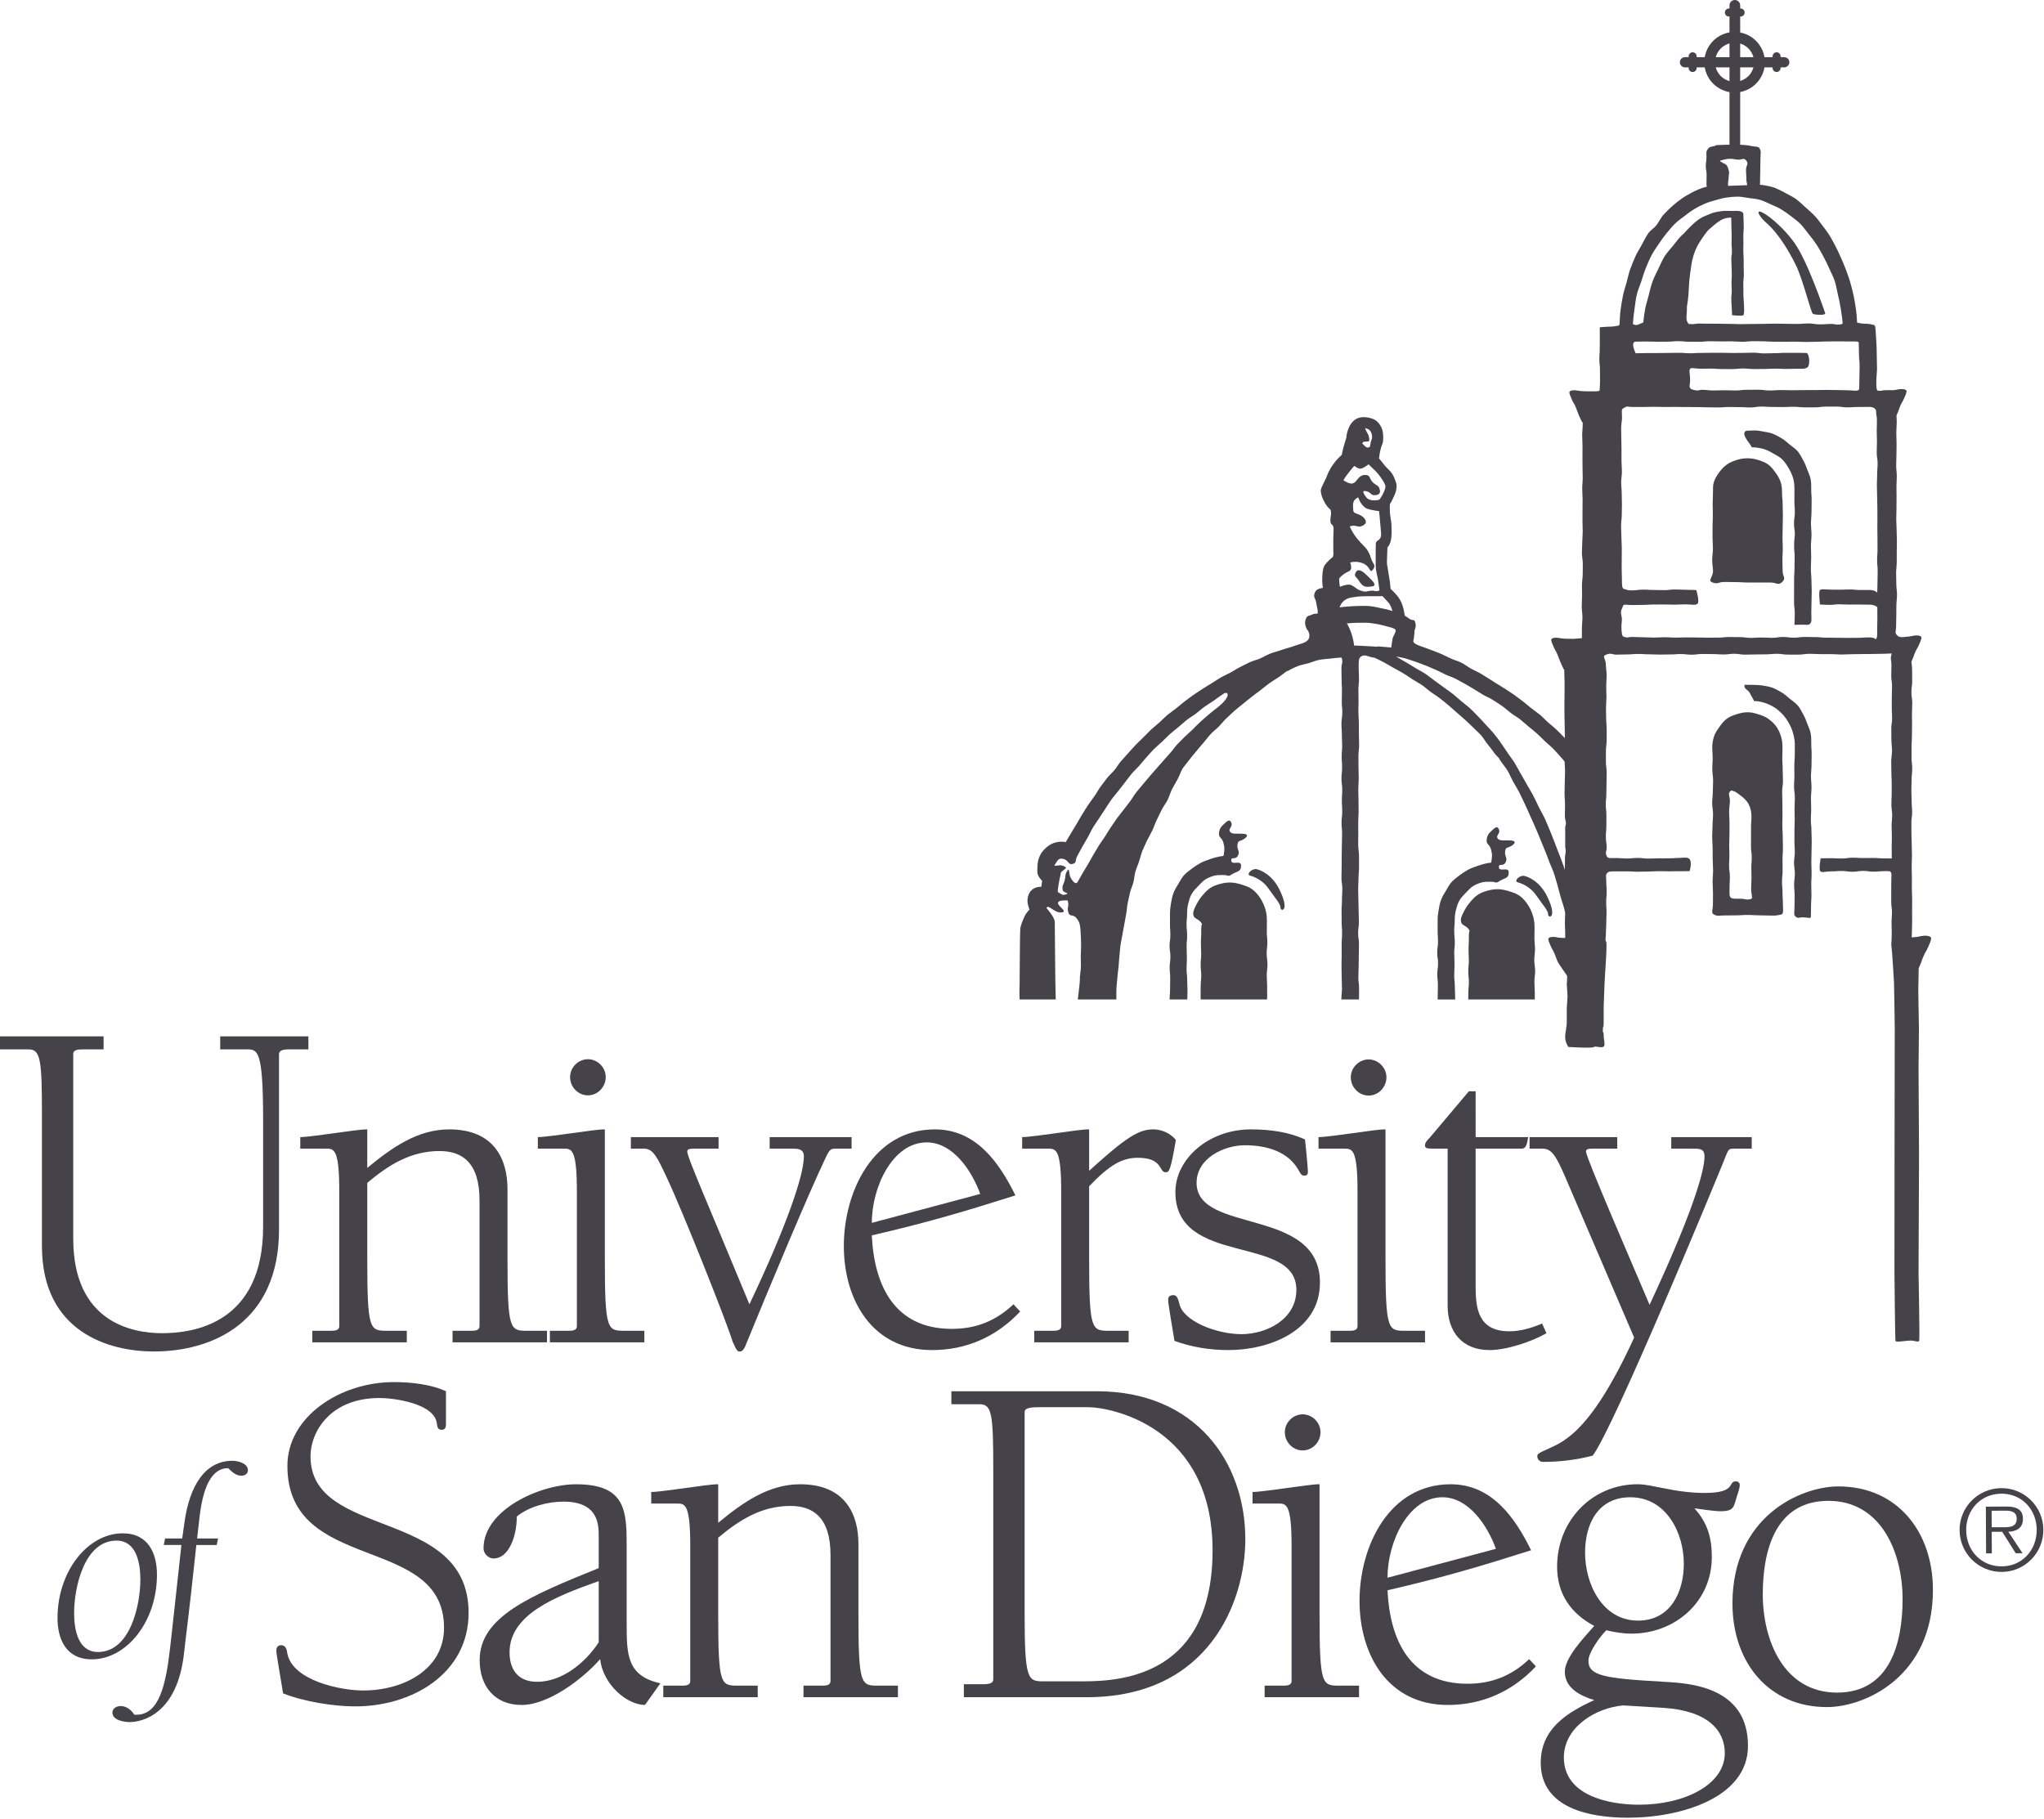 <?xml version="1.0" encoding="UTF-8"?> <svg xmlns="http://www.w3.org/2000/svg" height="81" viewBox="0 0 91 81" width="91"><g fill="#454249" fill-rule="evenodd"><path d="m9.804 46.144h3.926v.579h-.879c-.236 0-.429.043-.429.214v7.81c0 4.097-2.918 5.427-5.578 5.427-1.953 0-4.977-.836-4.977-4.696v-5.882c0-2.443-.066-2.873-.602-2.873h-1.265v-.579h4.612v.579h-.858c-.258 0-.493 0-.493.214v8.219c0 3.71 2.617 4.204 3.946 4.204 1.418 0 4.507-.431 4.507-4.741v-4.764c0-3.068-.236-3.132-.708-3.132h-1.202z"></path><path d="m16.351 56.013c0 3.239.107 3.239.902 3.239h.858v.515h-4.206v-.515h.794c.192 0 .406 0 .406-.214v-5.987c0-1.909-.235-1.909-.599-1.909h-1.137v-.514c.3 0 .985-.107 1.501-.172.666-.087 1.159-.171 1.481-.171v1.715c1.115-.921 2.253-1.715 3.647-1.715 2.039 0 2.596 1.373 2.596 2.66v3.068c0 3.239.108 3.239.901 3.239h.858v.515h-4.205v-.515h.795c.192 0 .406 0 .406-.214v-5.599c0-1.696-.793-2.19-1.781-2.19-1.286 0-2.273.622-3.217 1.417z"></path><path d="m26.928 56.013c0 3.239.106 3.239.9 3.239h.859v.515h-4.206v-.515h.795c.193 0 .407 0 .407-.214v-5.987c0-1.909-.235-1.909-.6-1.909h-1.138v-.514c.301 0 .987-.107 1.503-.172.665-.087 1.158-.171 1.48-.171z"></path><path d="m28.086 50.629h3.905v.514h-1.052c-.191 0-.342 0-.342.129 0 .258.88 2.232 2.768 6.801 1.608-3.389 2.424-5.707 2.424-6.586 0-.344-.279-.344-.537-.344h-.986v-.514h3.647v.514h-.708c-.193 0-.258.022-.408.321-.773 1.61-2.531 5.816-3.626 8.495-.064.13-.128.216-.235.216-.087 0-.13 0-.323-.449-.215-.751-2.21-5.772-2.917-7.274-.45-.965-.623-1.309-1.03-1.309h-.58z"></path><path d="m43.641 53.16c-.365-1.008-1.201-2.296-2.382-2.296-1.524 0-2.446 1.996-2.446 3.583zm1.779 5.234c-1.051 1.116-2.38 1.717-3.925 1.717-2.66 0-3.927-2.23-3.927-4.633 0-2.426 1.309-5.193 4.055-5.193 1.824 0 2.854 1.459 3.583 2.939-2.166.686-3.883 1.202-6.393 1.78.106 2.232 1.01 4.163 3.561 4.163 1.096 0 1.974-.365 2.746-1.094z"></path><path d="m47.245 53.051c0-1.909-.236-1.909-.601-1.909h-1.137v-.514c.301 0 .987-.107 1.502-.172.666-.087 1.16-.172 1.48-.172v1.844c1.61-1.458 2.19-1.844 2.854-1.844.364 0 .771.172 1.008.473-.237 1.371-.3 1.438-.451 1.438-.321 0-.107-.645-1.245-.645-.685 0-1.243.301-2.166 1.267v3.196c0 3.239.108 3.239.902 3.239h.857v.515h-4.204v-.515h.794c.192 0 .407 0 .407-.214z"></path><path d="m53.273 52.667c0 2.295 5.492 1.052 5.492 4.439 0 2.147-2.252 3.005-4.077 3.005-.815 0-1.63-.129-2.4-.409-.13-.813-.281-1.629-.281-1.843 0-.128.085-.194.237-.194.17 0 .214.216.258.365.148.794 1.671 1.373 2.766 1.373 1.096 0 2.447-.644 2.447-1.974 0-2.489-5.386-1.007-5.386-4.355 0-1.46 1.46-2.789 3.37-2.789.878 0 1.714.128 2.4.45.066.58.13 1.31.13 1.46 0 .084-.042.149-.15.149-.149 0-.172-.086-.237-.192-.106-.173-.557-1.16-2.423-1.16-.902 0-2.146.559-2.146 1.675"></path><path d="m60.932 47.17c.429 0 .793.366.793.795 0 .451-.364.815-.793.815-.428 0-.794-.364-.794-.815 0-.429.366-.795.794-.795zm.751 8.844c0 3.239.106 3.239.901 3.239h.859v.515h-4.205v-.515h.793c.193 0 .407 0 .407-.214v-5.987c0-1.909-.235-1.909-.601-1.909h-1.136v-.514c.3 0 .986-.108 1.502-.172.665-.087 1.158-.172 1.48-.172z"></path><path d="m65.696 50.629h2.338c-.065.492-.173.514-.321.514h-2.017v6.137c0 .964.106 1.995 1.5 1.995.494 0 1.009-.15 1.459-.345l.194.43c-.665.385-1.781.751-2.533.751-1.222 0-1.866-.814-1.866-1.973v-6.995h-.471c-.451 0-.537 0-.537-.151 0-.106.086-.214.216-.342l1.737-2.061h.301z"></path><path d="m68.097 50.629h3.904v.514h-1.05c-.193 0-.343 0-.343.129 0 .258 1.993 4.847 2.832 6.824 2.273-4.871 2.445-6.224 2.445-6.609 0-.344-.215-.344-.514-.344h-.966v-.514h3.583v.514h-.73c-.365 0-.278 0-.579.709-.364.899-4.827 11.714-5.771 12.959-.729.192-1.481.279-2.21.279-.151 0-.257-.109-.257-.259 0-.086.086-.15.342-.257.688-.343 1.931-.559 3.97-5.02l-3.048-7.102c-.427-.988-.621-1.309-1.029-1.309h-.579z"></path><path d="m5.185 68.595c-1.427 0-1.885 2.068-1.885 3.229 0 .75.18 1.73 1.063 1.73 1.427 0 1.886-2.067 1.886-3.227 0-.752-.181-1.732-1.064-1.732m-2.624 3.447c0-2.092 1.355-3.772 2.902-3.772 1.149 0 1.525.907 1.525 1.838 0 2.103-1.355 3.773-2.902 3.773-1.15 0-1.525-.907-1.525-1.839"></path><path d="m9.648 68.79h-.907c-.327 3.109-.509 4.413-.544 4.777-.291 2.793-1.911 3.108-2.42 3.108-.265 0-.772-.086-.772-.423 0-.195.193-.291.363-.291.265 0 .47.169.616.388h.084c1.015 0 1.318-1.306 1.512-3.037.06-.543.302-2.709.496-4.522h-.786l.061-.29h.761l.098-.699c.229-1.671.929-2.76 2.138-2.76.244 0 .689.109.689.424 0 .157-.143.241-.289.241-.254 0-.424-.181-.593-.338-.616 0-1.088.593-1.27 2.176l-.109.956h.932z"></path><path d="m19.854 63.404c0 .129-.021.257-.194.257-.171 0-.194-.128-.213-.3-.129-.88-1.91-1.115-2.555-1.115-2.186 0-3.068 1.502-3.068 2.595 0 3.733 7.038 2.253 7.038 6.973 0 2.681-2.488 4.162-5.043 4.162-.987 0-2.295-.215-3.216-.579-.171-1.052-.301-1.759-.301-1.91 0-.149.086-.235.214-.235.215 0 .259.215.279.386.258 1.202 2.382 1.63 3.368 1.63 1.824 0 3.605-.944 3.605-2.789 0-4.206-6.973-2.382-6.973-7.21 0-2.187 2.338-3.732 4.742-3.732.708 0 1.63.086 2.317.408z"></path><path d="m26.655 70.398c-1.931.686-3.969 1.48-3.969 3.175 0 .795.406 1.308 1.222 1.308 1.116 0 2.146-.837 2.747-1.758zm0-2.016c0-.472 0-1.523-1.566-1.523-.686 0-1.544.215-2.081.664 0 .901-.366 1.866-1.03 1.866-.258 0-.451-.235-.451-.45 0-1.717 2.51-2.853 4.119-2.853 2.232 0 2.254 1.201 2.254 2.789v3.411c0 1.352 0 2.339 1.502 2.661l-.687.965c-.795 0-1.867-.902-1.997-2.039-.772.88-2.295 2.039-3.496 2.039-1.18 0-1.867-.816-1.867-1.995 0-1.932 2.231-2.854 5.3-4.098z"></path><path d="m31.975 71.814c0 3.239.107 3.239.901 3.239h.858v.514h-4.204v-.514h.793c.192 0 .408 0 .408-.214v-5.986c0-1.909-.236-1.909-.602-1.909h-1.136v-.515c.3 0 .987-.107 1.502-.172.664-.086 1.158-.171 1.48-.171v1.716c1.116-.923 2.253-1.716 3.647-1.716 2.038 0 2.596 1.373 2.596 2.66v3.068c0 3.239.107 3.239.9 3.239h.858v.514h-4.204v-.514h.792c.196 0 .411 0 .411-.214v-5.6c0-1.694-.794-2.188-1.783-2.188-1.287 0-2.273.622-3.217 1.414z"></path><path d="m45.617 71.856c0 3.004.148 3.004.879 3.004h1.759c1.845 0 5.729-.365 5.729-5.836 0-5.491-4.506-6.371-5.558-6.371h-2.015c-.409 0-.794 0-.794.215zm-1.396-6.458c0-2.444-.065-2.874-.6-2.874h-1.266v-.579h6.479c4.398 0 6.608 3.153 6.608 6.588 0 2.766-1.608 7.034-7.058 7.034h-5.472v-.579h.88c.238 0 .429-.041.429-.214z"></path><path d="m57.996 62.972c.429 0 .793.365.793.794 0 .451-.364.814-.793.814-.43 0-.795-.363-.795-.814 0-.429.365-.794.795-.794zm.751 8.842c0 3.239.108 3.239.901 3.239h.857v.514h-4.203v-.514h.793c.193 0 .407 0 .407-.214v-5.986c0-1.909-.235-1.909-.602-1.909h-1.136v-.515c.3 0 .989-.107 1.503-.172.664-.086 1.158-.172 1.48-.172z"></path><path d="m66.599 68.961c-.364-1.009-1.201-2.296-2.382-2.296-1.522 0-2.445 1.997-2.445 3.582zm1.781 5.234c-1.052 1.117-2.382 1.717-3.927 1.717-2.661 0-3.926-2.231-3.926-4.634 0-2.424 1.308-5.192 4.055-5.192 1.824 0 2.854 1.46 3.583 2.938-2.167.688-3.883 1.203-6.393 1.782.107 2.231 1.008 4.162 3.561 4.162 1.093 0 1.975-.365 2.746-1.095z"></path><path d="m74.965 69.626c0-1.395-.793-2.961-2.381-2.961-1.437 0-2.016 1.181-2.016 2.468 0 1.394.772 3.024 2.36 3.024 1.437 0 2.037-1.265 2.037-2.531m-5.341 8.625c0 1.695 1.994 2.103 3.347 2.103 2.037 0 3.818-.903 3.818-2.296 0-1.009-.751-1.887-2.724-2.017l-1.802-.108c-1.224.108-2.639.965-2.639 2.318m8.197-.515c0 2.317-3.004 3.197-5.344 3.197-1.631 0-3.883-.387-3.883-2.447 0-1.502 1.158-2.231 2.382-2.789-.623-.192-1.309-.535-1.309-1.264 0-.623.815-1.482 1.309-2.039-1.051-.558-1.653-1.438-1.653-2.638 0-2.039 1.545-3.67 3.583-3.67.387 0 .751.108 1.138.172.601.128 1.243.215 1.844.215 1.46 0 1.009-.515 1.395-.515.108 0 .172.064.172.172 0 .085-.064.32-.107.429-.171.515-.108.728-.752.728-.278 0-.815-.085-1.158-.129.579.645.773 1.308.773 2.167 0 1.995-1.631 3.412-3.584 3.412-.386 0-.751-.065-1.114-.15-.28.279-.795.986-.795 1.351 0 .665.645.793 3.39.944 1.074.065 3.713.194 3.713 2.854"></path><path d="m81.786 75.362c2.359 0 2.918-2.208 2.918-4.161 0-2.06-.944-4.377-3.304-4.377s-2.92 2.211-2.92 4.162c0 2.06.945 4.376 3.306 4.376m.062-9.18c2.599 0 4.207 1.994 4.207 4.612 0 3.861-3.026 5.213-4.721 5.213-2.595 0-4.204-1.996-4.204-4.612 0-3.862 3.024-5.213 4.718-5.213"></path><path d="m26.175 47.161c.428 0 .792.363.792.794 0 .45-.364.815-.792.815-.431 0-.794-.365-.794-.815 0-.431.363-.794.794-.794"></path><path d="m61.083 26.11c.297-.042-.083-.345-.255-.518-.173-.172-.385-.313-.485-.076-.066.157.05.173.141.318.183.288.269.323.599.276zm-14.065 12.306c.056-.099.104-.16.169-.178.094-.025.204.018.24.038.169.096.149.239.336.188.185-.052.096-.165.189-.335.077-.147.157-.29.235-.431.081-.146.165-.286.246-.426.082-.143.147-.296.23-.433.087-.142.186-.273.272-.409.09-.14.179-.278.269-.412.093-.136.177-.277.27-.409.096-.135.211-.254.306-.383.1-.133.201-.26.301-.386.104-.13.196-.265.3-.389.106-.127.231-.235.339-.356.11-.124.208-.255.318-.374.113-.12.216-.248.33-.362.117-.117.246-.218.363-.329.121-.113.231-.234.351-.342.124-.11.256-.209.379-.312.127-.107.245-.219.372-.319.129-.103.274-.181.404-.278.132-.099.251-.213.382-.307.135-.095.276-.178.408-.269.136-.092.262-.197.398-.284.199-.158.345-.031.115.26-.084.108-.22.234-.416.384-.114.083-.234.186-.363.296-.112.096-.231.197-.352.311-.11.1-.216.215-.331.329-.108.106-.233.204-.346.319-.105.109-.219.217-.329.334-.104.113-.189.247-.297.364-.103.116-.208.233-.312.352-.103.116-.208.232-.31.352-.101.119-.21.233-.31.355-.101.12-.203.237-.302.359s-.204.24-.3.363c-.097.123-.17.266-.265.389-.096.126-.194.248-.287.373-.093.128-.199.245-.288.37-.096.135-.187.27-.276.401-.095.137-.173.28-.259.411-.091.141-.19.27-.272.402-.09.145-.17.286-.249.417-.089.151-.166.293-.24.422-.093.159-.182.296-.249.415-.143.246-.226.412-.255.42-.097.026-.19-.107-.266-.237-.09-.155-.042-.471-.143-.318-.123.188-.067.207-.12.425-.052.217-.127.211-.093.432.021.141.313.134.181.188-.192.08-.218.01-.399-.093-.002-.111.043-.378.079-.571.023-.129.036-.127.058-.256 0-.002-.014-.001-.013-.002.009-.016.013-.031.022-.042.12-.15.312-.178.169-.256-.211-.116-.267-.03-.468-.043.018-.054.055-.086.079-.128zm12.604-12.66c.119-.166.336-.272.339-.273.085-.055.121-.03.17-.119.05-.09.013-.107.013-.209 0-.061-.057-.073-.015-.117.142-.032.347-.045.569.052.325.138.277.478.429.269.151-.208-.014-.247-.089-.504-.052-.174-.138-.347-.235-.457-.066-.075-.203-.205-.367-.399-.101-.119-.199-.264-.292-.448-.019-.063-.082-.107-.019-.125.285-.078.332.113.583-.045.146-.093.124-.204.007-.33-.203-.218-.468-.139-.468-.346s-.08-.412.22-.564c0 0 .084.295.316.467.127.095.615.15.616.15.025.27.02.178.042.449.023.27.025.27.046.541.017.226-.108.293-.12.301-.046.036-.062.03-.092.082-.03.056-.021.067-.024.13-.007.216-.004.405-.005.56-.003.306.001.494.018.559.042.259.06.257.099.517.002.012.029.245.053.389-.169.077-.18.006-.364.013-.186.008-.189.068-.369.027-.285-.067-.312-.169-.519-.273-.124-.062-.349.012-.509.073-.021-.097-.031-.207-.031-.278 0-.037-.01-.075-.002-.092zm.414-4.701c.14-.186.251-.303.253-.305.011-.009.007 0 .021.004.049.037.109.079.193.106.116.039.305-.091.442-.197.004-.003-.013.012-.01.016.119.125.294.266.423.426.162.198.281.404.318.504.032.093-.08.397-.254.618-.006.007-.01.021-.019.023-.215.049-.465.042-.574-.105-.207-.276-.155-.317.025-.267.201.056.173.191.38.168.158-.019.228-.08.196-.236-.049-.227-.149-.171-.313-.335s-.099-.328-.331-.328c-.353.001-.35.347-.593.381-.103.015-.253-.062-.381-.142.061-.131.154-.237.224-.331zm.648-1.373c.129-.05.291.032.278-.116-.024-.268-.103-.251-.189-.507.024.002.036.017.067.024.097.02.157.073.2.163.059.124.056.263.026.321-.042.083-.05.208-.077.326-.039.022-.101.043-.128.034-.055-.018-.146-.11-.213-.18.006-.024.03-.045.036-.065zm1.146 7.167c.047.055.115.192.162.354-.158-.05-.326-.09-.499-.123-.165-.033-.333-.077-.508-.093-.168-.017-.34-.006-.514-.006-.14 0-.279.011-.415.021-.141.01-.282.02-.416.042.039-.118.127-.286.334-.384.102-.05.275-.074.463-.096.154-.018.32-.014.472-.02.268.002.508.001.597.002.017.004.024-.015.038-.006.002.002.139.137.286.309zm.3 1.195c.038.084-.099.248-.132.392-.027.121-.038.257-.058.394-.213-.023-.613-.05-.614-.051-.001.001-.006.017-.007.017-.179-.012-.351-.026-.518-.031-.18-.004-.35-.024-.515-.022-.015-.142-.05-.314-.11-.506-.049-.154-.117-.317-.211-.48.165-.018.334-.028.506-.028.191 0 .382-.009.563.014.194.023.381.06.555.106.191.051.502.113.541.195zm-15.139 15.999c0-.183-.009-.361-.009-.519 0-.224-.023-2.374-.023-2.473 0-.214-.372-.625-.372-.625.107-.189.354.265.71.193.229-.047-.225-.28-.194-.43.02-.101.273-.104.426-.097.093.26-.049.29.041.552.061.18.183.06.324.202.084.084.156.203.181.333.026.128.031.287.042.463.009.145.012.302.014.464.002.152-.013.31-.015.465-.004.159.013.316.007.465-.006.17-.037.327-.045.462-.003.047-.001.084-.001.123-.002.023-.003.043-.003.05 0 .079-.054.535-.09.83h1.717c0-.008 0-.014.001-.022.005-.135-.008-.296.003-.479.008-.146.027-.304.041-.476.011-.15.035-.308.053-.477.013-.152.019-.311.038-.476.017-.153.024-.314.046-.477.02-.154.061-.309.086-.471.023-.155.058-.311.086-.471.026-.154.053-.312.085-.47.029-.155.032-.317.065-.475.033-.155.068-.312.105-.468.037-.154.109-.301.149-.457.04-.154.046-.317.09-.473.044-.152.114-.299.162-.452.047-.152.089-.308.141-.459.069-.147.132-.305.21-.465.071-.147.161-.293.236-.45.072-.148.123-.313.198-.47.073-.15.149-.303.224-.458.074-.151.187-.286.263-.439.077-.152.118-.321.194-.474.077-.152.173-.295.25-.445.078-.152.135-.316.213-.466.095-.137.205-.264.303-.393.101-.134.209-.258.313-.385.104-.129.213-.254.32-.378.11-.126.206-.262.318-.382.112-.122.248-.223.362-.338.117-.119.219-.253.336-.364.122-.116.242-.23.362-.338.126-.112.26-.21.383-.313.13-.111.261-.21.386-.31.133-.107.267-.203.394-.299.139-.104.262-.215.391-.306.141-.102.285-.184.413-.269.15-.101.274-.212.4-.291.004-.002.011.01.015.013.004-.003.14-.101.443-.22.129-.05.294-.079.483-.131.144-.04.299-.114.479-.148.152-.031.321-.035.498-.057.157-.02.307-.033.484-.046.085.231-.002.239-.002.484 0 .247.008.247.008.492s.015.245.015.49-.008.245-.008.491c0 .245.024.245.024.491 0 .245-.038.245-.038.491s.017.246.017.491c0 .244.014.244.014.489 0 .244-.021.244-.021.489 0 .246.019.246.019.491 0 .246-.028.246-.028.491s.034.245.034.491c0 .245-.017.245-.017.489 0 .246.016.246.016.49 0 .246-.03.246-.03.492 0 .245.025.245.025.491 0 .245-.011.245-.011.49 0 .246-.007.246-.007.491 0 .246-.002.246-.002.491 0 .246-.009.246-.009.492s.038.246.038.491-.015.245-.015.491-.018.246-.018.492c0 .245.004.245.004.492 0 .245.019.245.019.491s-.019.246-.019.492c0 .244.001.244.001.49s-.008.198-.008.491c0 .145.008.314.008.493 0 .158.013.325.013.492s-.027.335-.027.494v.009h.785v-.008c0-.245.004-.245.004-.491s-.033-.246-.033-.492.014-.246.014-.492c0-.245.006-.245.006-.49 0-.246.008-.246.008-.492 0-.245-.037-.245-.037-.49 0-.246.033-.246.033-.491 0-.246-.01-.178-.01-.491 0-.139-.011-.305-.011-.492 0-.149-.011-.315-.011-.491 0-.156.016-.32.016-.492 0-.158.023-.322.023-.493 0-.158-.002-.322-.002-.49 0-.16-.036-.323-.036-.491 0-.161.004-.324.004-.491 0-.162-.003-.326-.003-.492 0-.163.018-.327.018-.492 0-.163-.005-.327-.005-.491s-.01-.328-.01-.493.019-.328.019-.492c0-.165-.009-.329-.009-.493 0-.165-.005-.33-.005-.493 0-.166.032-.331.032-.493 0-.166-.01-.331-.01-.493 0-.168-.002-.333-.002-.493 0-.169-.021-.334-.021-.494 0-.17.008-.334.008-.491 0-.174-.007-.339-.007-.494 0-.176.027-.341.027-.492 0-.186-.016-.351-.016-.49 0-.313-.004-.418.098-.499.174-.14.359.03.61.046.088.043.238.109.435.216.125.068.265.152.425.244.132.075.28.148.43.24.132.081.266.175.41.268.133.085.279.161.42.255.131.09.25.207.386.305.131.094.273.178.405.279.129.098.252.207.381.312.125.103.246.215.37.324.122.108.249.212.37.324.118.113.242.221.357.338.115.118.242.224.351.347s.19.27.292.398c.103.13.205.257.298.391.051.074.128.149.204.226.009.019.018.039.034.064.081.133.28.37.365.517.083.142.146.304.231.461.085.154.184.305.27.472.086.165.164.341.25.519.087.179.165.367.251.557.086.193.18.388.264.593.085.208.181.418.265.639.086.225.192.451.273.689.083.244.205.459.28.716.079.267.161.539.23.818.072.287.189.569.248.869l.172-1.318c-.082-.273-.164-.536-.253-.795-.086-.252-.187-.494-.279-.733-.089-.233-.172-.462-.264-.682-.092-.216-.171-.432-.264-.634-.092-.202-.204-.388-.297-.576-.091-.187-.175-.372-.267-.545-.093-.174-.195-.335-.286-.498s-.181-.32-.269-.47c-.091-.155-.165-.309-.251-.448-.091-.145-.197-.272-.281-.4-.089-.139-.178-.265-.259-.382-.033-.047-.064-.091-.095-.135l-.001-.017c-.035-.046-.073-.091-.109-.138-.017-.024-.036-.052-.052-.075l-.004.003c-.048-.062-.093-.124-.144-.185-.107-.129-.225-.248-.339-.371-.114-.124-.224-.251-.343-.369-.119-.119-.233-.245-.356-.357-.124-.115-.264-.21-.39-.319-.13-.11-.253-.224-.383-.328-.133-.106-.276-.197-.407-.296-.138-.102-.274-.202-.409-.298-.14-.098-.268-.209-.405-.3-.145-.097-.298-.168-.435-.254-.149-.095-.294-.179-.43-.26-.155-.092-.306-.179-.44-.254.079.018.252.034.473.1.128.039.276.09.446.149.134.047.281.104.439.166.136.055.279.119.432.185.136.06.274.135.422.206.136.064.289.105.434.18.135.07.272.147.414.225.134.074.268.156.406.239.132.077.265.161.401.246.129.083.286.132.419.223.049.033.111.071.174.108.096.063.193.124.288.193.131.094.25.208.382.306.129.097.276.175.405.278.125.1.245.213.372.319.123.104.255.202.378.313.12.106.231.228.351.341.117.111.247.212.363.329.115.115.217.242.33.363.112.117.208.25.319.373.107.121.232.228.339.355.103.124.196.26.298.389.014.018.028.036.042.053v-1.151c-.064-.069-.126-.14-.19-.21-.108-.121-.214-.245-.324-.359-.113-.119-.234-.227-.347-.34-.116-.115-.225-.234-.343-.344-.118-.112-.249-.209-.368-.315-.121-.109-.23-.23-.352-.333-.126-.104-.263-.192-.388-.292-.128-.103-.248-.211-.376-.307-.131-.098-.259-.197-.389-.29-.133-.094-.272-.178-.405-.266-.138-.091-.278-.172-.412-.256-.14-.087-.273-.18-.41-.26-.002-.001-.003-.001-.005-.002-.072-.048-.148-.097-.221-.14-.148-.087-.304-.151-.446-.229-.151-.084-.285-.191-.428-.265-.154-.079-.322-.118-.469-.186-.158-.074-.306-.151-.453-.213-.163-.07-.32-.127-.466-.183-.17-.066-.327-.122-.471-.171-.182-.061-.314-.153-.293-.228.047-.167.053-.454.054-.457.055-.143.075-.233.027-.377-.048-.146-.109-.05-.238-.133-.071-.045-.136-.103-.215-.144-.005-.003-.007.009-.007.004-.012-.062-.036-.266-.105-.474-.055-.163-.143-.319-.233-.423-.116-.136-.22-.247-.296-.31-.017-.11-.01-.186-.04-.367-.002-.016-.051-.297-.095-.594-.004-.028-.027-.111-.027-.227 0-.176.016-.422.023-.655.09-.102.18-.278.18-.575 0-.027.009-.054.008-.084-.017-.212.004-.192-.016-.425-.011-.136-.047-.285-.059-.422-.017-.198-.002-.362-.006-.419.061-.085.133-.231.201-.389.059-.132.099-.278.099-.424 0-.068-.018-.13-.04-.194-.038-.103-.087-.25-.184-.386-.081-.113-.202-.209-.292-.316-.106-.128-.196-.253-.267-.331.024-.222.084-.501.138-.61.051-.1.048-.23.048-.357 0-.141-.02-.285-.081-.413-.055-.113-.127-.213-.22-.288-.092-.074-.207-.112-.33-.14-.305-.069-.515.004-.635.095-.123.093-.209.22-.261.341-.086.195-.111.388-.112.42 0 .002.009-.005.009-.004-.037.126-.081.266-.12.397-.052.181-.076.346-.094.405-.069.066-.179.159-.285.294-.075.095-.16.208-.233.336-.064.112-.118.239-.169.373-.064.171-.245.44-.245.585 0 .18.072.333.139.471.078.158.18.292.298.388.048.231-.012.238-.012.475s.143.129.143.367c0 .237-.013.237-.013.473v.476c0 .237.029.069-.016.302-.107.087-.252.211-.366.371-.108.151-.111.515-.111.699 0 .11.012.207.03.303-.079.043-.28.018-.361.224-.084.217.035.226.066.456.031.232.074.232.063.465-.083.034-.129-.005-.206.034-.162.083-.266.042-.323.215-.058.176-.033.289.047.455.002.003.19.199.082.428-.041.088-.173.174-.354.223-.141.037-.292.099-.461.152-.143.044-.3.083-.462.141-.145.051-.303.09-.461.152-.145.056-.282.145-.436.212-.144.061-.306.094-.457.165-.143.066-.286.142-.435.217-.14.071-.274.163-.42.242-.138.075-.29.137-.432.22-.138.081-.271.172-.41.259-.136.084-.276.165-.412.256-.133.089-.272.172-.406.268-.13.092-.258.191-.389.289-.127.097-.248.205-.375.306-.126.1-.262.188-.388.293-.122.103-.231.223-.353.332-.12.107-.25.204-.369.316-.115.11-.225.228-.342.344-.113.113-.233.221-.346.34-.111.115-.216.239-.326.359-.107.119-.217.238-.323.362-.105.121-.185.265-.289.392-.101.124-.229.228-.33.357-.097.126-.196.255-.293.387-.095.129-.168.275-.262.409-.091.131-.192.259-.282.395-.089.133-.174.271-.26.41-.086.135-.161.279-.245.419-.083.137-.17.274-.251.416-.08.139-.168.273-.247.417-.129-.026-.28-.029-.443.013-.109.028-.247.081-.382.193-.094.08-.204.18-.287.325-.123.214-.151.429-.151.623 0 .09-.014.183.012.268.044.135.129.226.2.303-.011.081-.027.168-.035.261-.188.004-.436.057-.554.323-.043.097-.065.203-.065.31 0 .135.055.274.088.389-.104.099-.193.229-.254.379-.056.136-.121.279-.149.434-.028.15-.027 2.403-.035 2.566-.01.18-.007.351-.004.5.002.043.003.08.004.119h1.608c-.002-.152-.009-.307-.009-.458zm30.99-4.027c-.231.081-.25-.001-.496-.001-.245 0-.349.009-.426-.047-.078-.054-.059-.206-.059-.446s.015-.24.015-.48c0-.242-.036-.242-.036-.483 0-.239.014-.189.014-.479 0-.141-.008-.304-.008-.481 0-.152.012-.314.012-.481 0-.16.002-.323.002-.484 0-.166-.018-.329-.018-.482 0-.177.035-.341.035-.481 0-.291-.127-.32.055-.476.187.032.27.115.414.222.148.109.286.235.37.399.08.159.121.343.121.533 0 .229-.019.229-.019.457s-.001.228-.001.455v.456c0 .229.032.229.032.457s-.018.228-.018.457c0 .228.008.205.008.457 0 .147-.016.31-.016.458 0 .252.077.45.019.47zm1.378-.262c0-.25-.023-.25-.023-.499 0-.25.026-.25.026-.499 0-.25-.003-.25-.003-.5 0-.249.017-.249.017-.499s-.008-.25-.008-.499c0-.25-.017-.25-.017-.499 0-.25.006-.25.006-.499s-.004-.249-.004-.499-.01-.25-.01-.499c0-.25.035-.25.035-.5s-.013-.25-.013-.5-.017-.25-.016-.501c0-.25.008-.25.008-.5 0-.168-.019-.332-.069-.482-.05-.157-.118-.312-.214-.442-.095-.131-.223-.243-.355-.338-.13-.095-.286-.147-.444-.198-.151-.049-.305-.089-.473-.089-.169 0-.324.037-.476.085-.156.051-.312.105-.444.2-.131.095-.23.227-.326.36-.094.131-.192.265-.243.421-.049.151-.082.315-.082.483 0 .249.018.249.018.499 0 .249-.016.187-.016.498 0 .143.036.312.036.499 0 .155-.013.322-.013.5 0 .158-.029.325-.029.498 0 .162.039.329.039.499 0 .163-.023.33-.023.499 0 .166-.016.332-.016.499 0 .168.021.335.021.501 0 .169.002.336.002.5 0 .171.018.337.018.5 0 .172-.022.34-.022.5 0 .178.018.346.018.5 0 .188-.003.357-.003.5 0 .311-.122.411.111.496.149.053.134.011.392.011.259 0 .259-.005.518-.005s.259-.017.519-.017c.258 0 .258.016.517.016.26 0 .26.011.519.011.26 0 .199.007.453-.044.135-.026.086-.219.086-.469 0-.249-.017-.249-.017-.498zm-11.509-.757c-.18-.036-.466.216-.288.287 0 0 .503.107.825.572.322.467.537.682.537.86 0 .18.43.179-.036-.788-.334-.695-.86-.895-1.038-.931zm.48 5.194c-.001-.154-.018-.314-.018-.478-.001-.16.034-.321.034-.48-.001-.162-.039-.324-.04-.479 0-.167.034-.329.033-.479-.001-.177-.024-.339-.026-.48 0-.224.006-.393.006-.478 0-.14-.007-.331-.066-.528-.048-.159-.121-.33-.221-.488-.092-.144-.211-.286-.356-.4-.132-.103-.302-.161-.484-.217-.155-.048-.325-.093-.521-.093-.164 0-.313.03-.446.067-.157.043-.3.095-.419.172-.134.087-.239.201-.331.309-.108.124-.198.252-.26.369-.122.233-.169.333-.175.431-.019.31.236.219.385.493-.036.125-.031.253-.031.39.001.239-.014.239-.013.477 0 .239.012.239.012.478.001.238-.025.238-.024.478.001.239.025.238.026.478 0 .238-.025.238-.024.478.001.152-.001.208-.003.29h2.962zm-3.547.228c0-.247-.012-.247-.013-.494s-.027-.246-.028-.493c0-.247.014-.247.014-.494-.001-.247-.012-.247-.013-.494s.026-.247.025-.493c-.001-.248-.026-.248-.026-.496-.001-.247.025-.247.023-.494-.002-.162.021-.306.054-.441.038-.153.08-.296.15-.419.079-.135.184-.243.284-.344.113-.113.214-.233.33-.304.154-.095.309-.144.416-.17.131-.033.263-.019.375-.024.216-.008.206.091.36-.014.245-.168.435-.109.435-.406 0-.267-.405-.002-.436-.212-.029-.211.172-.031.282-.208.14-.231-.053-.275-.002-.54.033-.181.111-.107.291-.226.18-.12.161-.21.011-.226-.339-.036-.575.051-.656-.131-.049-.11.149-.195.073-.372-.084-.2-.224-.026-.387.125-.084.078-.158.2-.16.394-.001.15.144.169.196.377.065.262.049.272.017.54-.009.082-.083.046-.161.067-.133.026-.283.064-.443.122-.136.05-.285.095-.428.172-.13.071-.261.157-.387.252-.12.091-.247.185-.353.299-.103.11-.17.254-.253.388-.08.127-.159.257-.215.405-.052.139-.083.288-.108.447-.024.145-.048.297-.045.458.002.242-.001.242-.001.481 0 .241.017.241.017.481 0 .241-.035.241-.035.481s.037.24.037.48-.034.24-.034.48.026.24.026.48-.007.24-.007.481c0 .074-.001.124-.004.167h.779zm-8.849-5.721c-.18-.035-.466.216-.286.287 0 0 .5.107.823.573s.537.681.537.86c0 .178.43.178-.035-.788-.334-.696-.861-.896-1.039-.932zm.48 5.195c-.001-.155-.018-.316-.018-.479 0-.159.034-.32.033-.48 0-.162-.038-.323-.038-.478-.001-.168.033-.329.032-.48 0-.177-.025-.339-.025-.48 0-.224.005-.394.005-.479 0-.138-.007-.329-.066-.527-.049-.158-.12-.33-.22-.487-.093-.145-.212-.287-.357-.4-.131-.103-.301-.161-.484-.217-.155-.048-.325-.093-.52-.093-.165 0-.313.03-.446.066-.157.044-.301.095-.42.172-.133.088-.238.202-.331.31-.108.123-.198.251-.26.37-.121.231-.169.332-.175.429-.02.311.236.22.386.493-.036.125-.031.253-.031.39 0 .239-.015.239-.014.478s.012.239.012.477c.001.239-.024.239-.023.478 0 .239.025.239.025.478 0 .24-.024.24-.024.478.001.239-.004.239-.004.478 0 .044.003.079.007.111h2.953c.001-.043.003-.083.003-.128zm-3.56-.266c0-.246-.027-.246-.028-.493 0-.247.015-.247.014-.494 0-.247-.012-.247-.012-.494-.001-.247.025-.247.024-.494-.001-.248-.026-.248-.026-.496-.001-.246.026-.246.024-.495-.003-.159.02-.304.053-.44.038-.153.08-.296.151-.419.078-.135.183-.242.283-.342.113-.115.214-.235.33-.306.154-.095.309-.144.417-.17.131-.033.262-.019.373-.023.218-.008.208.09.361-.015.247-.167.435-.108.435-.405 0-.267-.405-.003-.436-.213-.029-.21.172-.029.282-.208.14-.231-.053-.275-.003-.54.035-.18.112-.106.293-.227.179-.119.16-.209.01-.224-.339-.036-.576.05-.656-.131-.048-.111.149-.196.074-.373-.085-.2-.225-.026-.388.125-.084.078-.158.2-.16.394-.001.152.144.169.197.377.065.262.049.273.015.541-.008.081-.082.046-.16.068-.131.024-.282.062-.443.121-.136.05-.285.095-.428.172-.131.07-.26.156-.387.251-.12.091-.247.185-.354.299-.102.111-.169.254-.252.388-.079.127-.159.257-.215.405-.052.14-.083.289-.108.448-.024.144-.047.296-.045.459.001.24-.001.24-.001.48s.017.24.017.48c0 .241-.035.241-.035.481s.037.24.037.48c0 .241-.033.241-.033.48 0 .24.024.24.024.48 0 .242-.006.242-.006.482 0 .233-.017.242-.019.465h.786c.003-.141.009-.18.009-.381-.001-.246-.014-.246-.014-.493zm27.805-6.17c0-.241-.013-.241-.013-.482 0-.24-.026-.24-.026-.481 0-.24.015-.24.015-.481s-.011-.194-.011-.481c0-.143.025-.307.025-.482 0-.155-.024-.319-.024-.483 0-.163.024-.327.024-.483 0-.175.006-.34.006-.483 0-.287-.017-.24-.017-.481 0-.156.002-.313-.025-.461-.026-.152-.1-.292-.152-.435-.054-.145-.105-.288-.183-.421-.077-.132-.143-.276-.242-.392-.099-.118-.235-.2-.352-.299-.118-.099-.23-.205-.364-.281-.132-.077-.267-.157-.412-.211-.142-.052-.299-.073-.451-.1-.148-.027-.624-.031-.78-.031-.073.173.147.216.215.351.084.166.125.205.202.376.169 0 .242.016.399.058.162.043.317.112.458.195.145.082.27.196.387.312.116.116.209.253.292.397.082.142.15.291.194.454.042.156.082.319.082.488 0 .24-.002.24-.002.481s-.02.241-.02.481c0 .241.003.241.003.481s-.015.181-.015.482c0 .137.036.299.036.481 0 .148-.014.31-.014.481 0 .153.007.315.007.481 0 .156-.011.317-.011.481 0 .159-.002.32-.002.482 0 .161.018.322.018.482 0 .162-.036.324-.036.484 0 .163.038.324.038.481 0 .167-.034.329-.034.483 0 .171.024.334.024.482 0 .182-.006.344-.006.481 0 .3-.039.365.017.432.12.143.17.068.357.068.186 0 .355.066.355-.015 0-.169.007-.244.007-.485 0-.24.018-.24.018-.481 0-.24-.008-.24-.008-.481s.015-.241.015-.481-.012-.24-.012-.481.008-.241.008-.482c0-.24.01-.24.01-.481z"></path><path d="m77.657 19.311c0 .186.257.435.334.604.169 0 .339.026.496.068.161.043.307.118.447.201.145.083.297.155.413.273.118.116.209.258.292.401.082.142.155.294.198.456.043.156.052.322.052.492 0 .25-.002.25-.002.499 0 .251.019.251.019.501s-.036.25-.036.501c0 .25.038.25.038.5 0 0-.034.25-.034.501 0 .25.024.25.024.499 0 .251-.007.251-.007.501s-.017.25-.017.5c0 .251-.001.251-.001.502 0 .25-.001.25-.001.501s.032.251.032.502-.016.507-.016.507.191-.007.377-.007c.187 0 .251.037.33-.054.077-.09.045-.195.045-.445s.009-.25.009-.5.01-.25.01-.5c0-.251-.013-.193-.013-.501 0-.145-.026-.315-.026-.501 0-.156.015-.324.015-.5 0-.162-.011-.331-.011-.501 0-.166.025-.335.025-.501 0-.171-.024-.339-.024-.502 0-.176.024-.345.024-.502 0-.185.006-.355.006-.501 0-.306-.018-.249-.018-.499 0-.157.002-.312-.024-.461-.026-.153-.101-.292-.152-.435-.054-.146-.106-.288-.183-.42-.077-.134-.143-.277-.242-.394-.1-.118-.235-.2-.353-.299-.117-.098-.229-.204-.363-.281-.132-.077-.267-.157-.412-.21-.143-.052-.299-.074-.451-.1-.149-.027-.29-.053-.446-.036-.148.017-.354-.046-.354.141"></path><path d="m76.764 25.911c.26 0 .26.007.518.007.259 0 .259.017.519.017.258 0 .258.002.518.002h.518c.26 0 .324.152.511-.028.179-.172.015-.239.015-.487 0-.247-.009-.247-.009-.496 0-.248.016-.248.016-.495 0-.249-.012-.249-.012-.497 0-.249.008-.249.008-.497s.009-.248.009-.497-.011-.249-.011-.497c0-.249-.027-.249-.027-.498 0-.167-.012-.327-.06-.478-.052-.158-.135-.295-.231-.425-.096-.132-.193-.266-.325-.361-.131-.095-.287-.149-.443-.201-.152-.048-.308-.075-.476-.075-.169 0-.326.024-.478.073-.156.051-.31.109-.441.204-.131.096-.247.214-.343.346-.095.131-.184.274-.236.431-.05.151-.041.319-.041.486 0 .248-.014.248-.014.496s.008.248.008.495c0 .249-.012.201-.012.496 0 .147-.002.317-.002.497 0 .16.018.329.018.498s-.034.337-.034.498c0 .18.037.35.037.497 0 .296-.255.423-.023.512.242.093.265-.023.523-.023"></path><path d="m79.096 3.206c-.1 0-.18-.08-.18-.179v-.52c0-.098.08-.179.18-.179.098 0 .178.081.178.179v.52c0 .099-.08.179-.178.179"></path><path d="m77.142 3.637c-.44-.042-.785-.412-.785-.864 0-.447.336-.814.767-.864l-.037-.478c-.678.068-1.21.643-1.21 1.342 0 .72.567 1.308 1.278 1.345z"></path><path d="m77.32 3.636c.435-.047.774-.417.774-.863 0-.444-.33-.808-.757-.864l.014-.479c.044.003.086.01.126.018.625.118 1.097.665 1.097 1.325 0 .706-.545 1.287-1.237 1.342z"></path><path d="m77.236 6.9c.133 0 .238-.106.238-.238v-6.424c0-.132-.105-.238-.238-.238-.131 0-.238.106-.238.238v6.424c0 .132.107.238.238.238"></path><path d="m79.435 3c.127 0 .228-.103.228-.227 0-.127-.101-.227-.228-.227h-4.419c-.126 0-.227.1-.227.227 0 .124.101.227.227.227z"></path><path d="m75.358 3.206c.098 0 .178-.08.178-.179v-.52c0-.098-.08-.179-.178-.179-.1 0-.179.081-.179.179v.52c0 .099.079.179.179.179"></path><path d="m76.793.557c0 .099.08.179.179.179h.52c.099 0 .179-.08.179-.179s-.08-.179-.179-.179h-.52c-.099 0-.179.08-.179.179"></path><path d="m78.288 9.467c0-.241 1.011.506 1.609 1.357.6.853 1.311 2.984 1.359 3.11.047.126-.443.079-.537.047-.095-.032-.442-1.53-.774-2.194-.678-1.357-1.231-1.799-1.372-1.924-.143-.127-.285-.333-.285-.396"></path><path d="m77.078 9.783c0 .176.007.176.007.352 0 .175.01.175.01.351s-.005.176-.005.352c0 .175.016.175.016.35 0 .176-.027.176-.027.352s.012.176.012.351c0 .176.01.176.01.351s-.014.175-.014.351c0 .175.012.175.012.351s-.02.176-.02.352c0 .175.033.559.033.735 0 0 .439.055.504 0 .065-.054.016-.643.009-.737-.011-.118-.008-.237-.008-.354 0-.118-.003-.235-.003-.351 0-.119.023-.238.023-.354 0-.119-.007-.237-.007-.352 0-.122-.001-.24-.001-.354 0-.121-.016-.239-.016-.354 0-.121.005-.24.005-.352 0-.124-.004-.242-.004-.353 0-.126.019-.245.019-.352 0-.134-.017-.479-.017-.578 0-.224-.553-.133-.553-.133"></path><path d="m83.587 25.9c0 .24-.014.482-.014.482s-.107-.113-.331-.113h-.446c-.223 0-.223-.024-.445-.024-.223 0-.223.012-.446.012s-.223-.005-.447-.005-.367-.045-.435.023c-.066.069.002.638.002.638s.208.018.431.018.223-.026.446-.026c0 0 .223.013.446.013.222 0 .222-.001.445-.001.224 0 .224.006.447.006.224 0 .338.109.338.109s.003.248.003.491-.008.243-.008.486c0 .244.013.409-.069.451 0 0-.056-.08-.295-.08s-.239.018-.478.018c-.24 0-.24.004-.479.004-.238 0-.238-.006-.477-.006s-.239-.005-.478-.005c-.24 0-.24-.025-.48-.025-.239 0-.239-.006-.478-.006s-.239.033-.479.033c-.239 0-.239-.033-.478-.033s-.239.039-.48.039c-.238 0-.238-.014-.478-.014-.238 0-.238.016-.479.016-.239 0-.239-.034-.479-.034-.239 0-.239-.005-.479-.005s-.24.027-.479.027-.239.003-.48.003c-.239 0-.239-.008-.479-.008-.238 0-.238-.004-.479-.004-.239 0-.239.009-.478.009-.24 0-.24-.016-.48-.016s-.24.014-.48.014c-.239 0-.239-.013-.48-.013-.24 0-.24-.014-.48-.014s-.17.061-.398-.015c-.062-.021-.087-.207-.087-.45 0-.242.051-.247-.001-.484-.058-.258.042-.299.067-.427.021-.102.176-.045.413-.045.239 0 .239-.007.477-.007.239 0 .239-.016.477-.016s.238-.002.476-.002c.239 0 .239.007.477.007.239 0 .239-.013.478-.013s.42.056.523-.026c.104-.084-.053-.609-.053-.609s-.23-.014-.467-.014c-.238 0-.238-.013-.477-.013-.238 0-.238.029-.477.029-.237 0-.237-.007-.476-.007-.238 0-.238-.015-.476-.015-.24 0-.24.032-.478.032-.24 0-.145-.006-.376-.065-.082-.02-.085-.192-.085-.431 0-.24-.011-.24-.011-.479s.003-.178.003-.479c0-.136.002-.297.002-.479 0-.146-.018-.307-.018-.478 0-.152-.013-.312-.013-.479 0-.154.031-.314.031-.478 0-.157.006-.317.006-.479 0-.159-.009-.318-.009-.479s-.024-.321-.024-.481c0-.161.033-.321.033-.48 0-.162-.019-.324-.019-.48 0-.164.001-.325.001-.479 0-.167-.008-.328-.008-.481 0-.171-.009-.332-.009-.479 0-.182.039-.342.039-.479 0-.301-.042-.362.061-.424.205-.123.156-.057.396-.057.238 0 .238.002.478.002.239 0 .239-.009.478-.009s.239.009.478.009.239-.004.478-.004c.24 0 .24.006.479.006s.239.001.479.001c.237 0 .237.011.478.011.239 0 .239.006.478.006s.239-.02.48-.02c.239 0 .239.006.478.006.24 0 .24.015.48.015.238 0 .238-.04.478-.04.239 0 .239.017.48.017.239 0 .239.005.478.005s.239-.013.48-.013c.239 0 .239.025.479.025s.24.001.479.001.239-.033.478-.033c.241 0 .241-.001.481-.001.239 0 .239.034.479.034s.24-.016.481-.016c.24 0 .24-.004.48-.004s.318.112.318.194c0 .239.037.164.037.403 0 .24-.009.24-.009.478 0 .24.01.24.01.48 0 .239-.01.239-.01.478s.039.239.039.479c0 .239-.019.239-.019.479 0 .239-.014.239-.014.479 0 .239.011.239.011.479 0 .239.01.239.01.479 0 .239.004.239.004.478s-.004.239-.004.479c0 .239.006.239.006.479 0 .239.002.239.002.48 0 .239-.018.239-.018.479 0 .239.025.239.025.48 0 .24-.008.24-.008.48m-8.339-9.489c.035-.051.236.005.472.005.235 0 .235-.005.471-.005s.183.02.472.02c.136 0 .296.002.472.002.146 0 .306-.027.471-.027.152 0 .31.025.47.025.157 0 .316-.003.473-.003.161 0 .319-.016.473-.016.165 0 .324.015.471.015.176 0 .335-.009.472-.009.289 0 .416.02.518-.077.099-.095.083-.557-.048-.626 0 0-.236-.006-.472-.006h-.473c-.236 0-.236.016-.472.016-.237 0-.237.01-.473.01s-.236-.032-.472-.032-.236.009-.472.009c-.238 0-.238.003-.474.003s-.236-.007-.472-.007h-.474c-.237 0-.237.006-.474.006s-.237.015-.474.015c-.241 0-.241-.021-.482-.021-.24.001-.24.004-.481.006-.242.001-.242.003-.482.005-.241.001-.241.001-.482.001-.241.002-.485.009-.485.009s-.254-.506.003-.517c.11-.005.236-.007.472-.007s.236.01.474.01c.236 0 .236-.003.472-.003.238 0 .238-.022.475-.022.236 0 .236.025.474.025.236 0 .236.001.472.001.237 0 .237-.022.475-.022.237 0 .237.008.473.008.238 0 .178-.004.475-.004.136 0 .296.02.475.02.146 0 .305-.025.473-.025.152 0 .311.003.474.003.154 0 .312.02.473.02h.475c.158 0 .318-.004.476-.004.16 0 .318.014.474.014.163 0 .321-.009.475-.009.165 0 .324-.014.476-.014.17 0 .329-.004.475-.004.179 0 .339.005.474.005.296 0 .446-.018.446.064 0 .271.01.213.01.483s.028.27.028.541c0 .27-.009.27-.009.541 0 .27-.009.345-.009.457 0 .165-.243.087-.493.087-.249 0-.249-.01-.499-.01s-.25-.006-.501-.006c-.25 0-.25.007-.5.007s-.25.001-.501.001c-.249 0-.249.007-.5.007-.25 0-.25-.008-.5-.008s-.25.018-.5.018-.25-.033-.5-.033c-.251 0-.251.002-.5.002-.251 0-.251.031-.501.031s-.25-.01-.501-.01-.251.009-.501.009-.25-.029-.502-.029c-.155 0-.125.069-.406-.005-.232-.061-.116-.218-.122-.458s-.063-.387.003-.482m6.284-1.988c-.254 0-.254.019-.508.019-.253 0-.253-.041-.506-.041-.254 0-.254.022-.508.022s-.254-.006-.508-.006c-.255 0-.197-.007-.509-.007-.146 0-.318.01-.507.01-.159 0-.33.005-.507.005-.165 0-.335.007-.509.007-.168 0-.339-.012-.508-.012-.173 0-.345-.008-.509-.008-.178 0-.349-.001-.509-.001-.189 0-.365-.019-.507.014-.086.02-.17-.007-.249.005-.047-.06-.083-.095-.099-.198-.024-.169.022-.311.011-.465-.011-.148.04-.257.072-.659.016-.196.018-.428.043-.672.021-.214.058-.436.089-.665.017-.131.1-.547.315-.911.114-.191.364-.558.463-.641.064-.054.294-.271.505-.401s.406-.13.504-.13.405-.083.356-.196c-.048-.114-.614-.115-.762-.096-.284.036-.412.065-.559.13-.146.064-.29.113-.403.182-.106.064-.289.173-.75.68-.04.033-.08.071-.121.11-.125.125-.244.288-.377.454-.117.145-.254.284-.369.465-.103.165-.184.366-.281.561-.088.181-.183.366-.26.575-.072.194-.116.412-.173.63-.055.204-.121.41-.161.636-.031.172-.052.355-.073.54-.018.007-.039.013-.055.021-.233.109-.262.113-.407.051.014-.22.038-.446.071-.659.032-.216.052-.436.101-.644.05-.21.138-.401.203-.601.067-.202.123-.409.204-.599.081-.191.159-.388.255-.566.096-.179.21-.341.321-.505.109-.163.224-.324.345-.472.123-.147.245-.298.378-.428s.282-.231.426-.342c.143-.111.287-.22.438-.311.15-.09.305-.168.464-.236.156-.068.319-.112.482-.158.159-.046.323-.093.487-.116s.329-.039.498-.039c.166 0 .331.041.493.062.166.023.333.035.493.081.164.046.318.129.473.197.158.07.317.134.466.224.151.091.298.192.439.303.144.111.29.218.423.348.132.13.241.3.363.449.122.147.239.298.348.463.11.163.217.366.314.543.094.178.173.332.256.523.08.189.182.366.248.567.065.2.095.418.145.629.05.207.096.415.127.632.032.213.066.416.079.636-.041.018-.074.029-.104.037l-.173.003c-.057-.013-.119-.029-.227-.029m-4.944-7.273c.187-.039.186-.064.375-.077.204-.014.204.021.408.035.191.013.252-.107.372.041.13.16-.009.202-.009.408 0 .207.015.207.015.414 0 .141.034.194.036.274l-.847.03c-.019-.133.01-.172.02-.366.012-.237.052-.188-.02-.414-.075-.23-.162-.176-.356-.317-.012-.007-.007-.025.006-.028m9.381 34.601c-.025-.07-.201-.122-.464-.066-.217.047-.32.046-.395.052l.009-.234c0-.243.011-.243.011-.485s-.002-.242-.002-.484.002-.242.002-.485c0-.242-.013-.242-.013-.485s.002-.243.002-.486c0-.242-.011-.242-.011-.486 0-.242.014-.242.014-.484 0-.243-.01-.243-.01-.485 0-.243-.013-.243-.013-.486s-.004-.243-.004-.486c0-.242.034-.242.034-.485 0-.244-.021-.244-.021-.487 0-.242-.013-.242-.013-.485 0-.244.011-.244.011-.486 0-.243.027-.243.027-.486 0-.244-.03-.244-.03-.487s.001-.243.001-.486.015-.243.015-.487c0-.243.007-.243.007-.486s-.005-.243-.005-.486.014-.243.014-.486-.038-.243-.038-.486.034-.243.034-.487-.003-.244-.003-.487c0-.201-.022-.238-.03-.38.01-.024.02-.047.035-.082.078-.178.064-.184.142-.363.079-.178.08-.128.157-.305.078-.179.127-.293.107-.349-.019-.056-.164-.099-.38-.053-.225.049-.301.034-.369.048v.003c-.115.008-.221.015-.286-.039-.183-.152-.089-.182-.089-.421s.01-.239.01-.478.003-.173.003-.477c0-.135.028-.295.028-.479 0-.145-.031-.305-.031-.477 0-.151-.009-.311-.009-.479 0-.153.028-.312.028-.476 0-.155.001-.316.001-.479 0-.156.006-.316.006-.478 0-.157-.012-.318-.012-.479 0-.158-.017-.317-.017-.478 0-.159.01-.319.01-.478 0-.161.004-.321.004-.48 0-.16-.005-.321-.005-.48 0-.161.015-.321.015-.479 0-.162-.027-.323-.027-.48 0-.163.012-.323.012-.48 0-.164.006-.324.006-.48 0-.166-.012-.325-.012-.479 0-.167.019-.328.019-.48 0-.107-.006-.209-.012-.306.01-.026.021-.051.038-.088.077-.178.064-.185.142-.364.078-.177.079-.126.156-.305.078-.178.128-.291.108-.348-.02-.056-.164-.099-.38-.054-.081.018-.138.026-.187.032-.087-.001-.207-.002-.328-.002-.227 0-.207.052-.384.02-.059-.01-.066-.211-.061-.496.003-.141.028-.305.03-.479.001-.156-.01-.318-.009-.481s-.009-.326-.01-.48c-.002-.175-.023-.339-.028-.48-.01-.263-.038-.467-.038-.467s-.023-.007-.058-.017l.075-.001s-.226-.074-.407-.074c-.213.002-.414-.054-.414-.054v-.045c-.011-.21-.02-.314-.046-.518-.026-.207-.061-.412-.102-.613-.04-.202-.095-.399-.149-.595-.054-.197-.127-.383-.194-.571-.068-.189-.148-.369-.228-.549-.079-.18-.159-.36-.251-.53-.093-.17-.18-.345-.283-.503-.104-.159-.217-.306-.33-.451-.113-.147-.171-.236-.294-.368s-.316-.298-.447-.415-.258-.244-.399-.346c-.138-.101-.291-.164-.436-.249-.145-.084-.293-.154-.444-.222-.196-.087-.479-.135-.72-.164.003-.029.005-.064.005-.109 0-.19.006-.19.006-.379s.007-.189.007-.378c0-.19.007-.19.007-.38 0-.189.043-.205-.041-.375-.047-.093-.242-.065-.386-.105-.386-.105-1.559-.034-1.559-.034-.017.067-.241.029-.332.139-.127.153-.086.194-.086.392s-.031.198-.031.396.035.178.035.397c0 .128-.005.269-.005.397 0 .055.006.097.012.131-.244.048-.539.187-.68.267-.149.083-.296.162-.437.261-.141.102-.279.209-.412.327-.135.117-.26.246-.385.377-.125.132-.213.333-.328.48-.115.146-.27.22-.376.38-.104.159-.191.338-.285.509-.093.17-.198.332-.28.513-.081.182-.157.368-.226.56-.069.189-.109.395-.164.595-.055.196-.12.39-.161.594-.041.203-.076.41-.103.619-.027.206-.034.421-.046.633v.019c-.032.06-.055.05-.123.061-.213.038-.214.029-.43.037-.216.007-.328.027-.328.027s.003.234.003.471c0 .236-.003.236-.003.473 0 .236-.017.236-.017.472s.026.236.026.473.004.237.004.473c0 .237-.023.465-.023.465s-.06.011-.145.022c-.22 0-.638.007-.81-.029-.217-.046-.361-.004-.381.053s.03.17.108.349c.078.177.08.127.157.305.078.178.065.185.142.364.077.177.075.178.164.348l.016-.028c.001.039.001.075.001.116 0 .146-.023.305-.024.476 0 .149.015.309.015.475-.001.152-.003.312-.003.476 0 .154.003.312.003.475-.001.156.009.314.009.476 0 .156-.022.315-.022.476-.001.157.017.316.017.476-.001.157-.003.316-.004.476 0 .159-.002.318-.002.477-.001.159.011.318.011.477 0 .16-.019.319-.02.476 0 .161-.016.321-.016.478-.001.161.04.32.04.477-.002.164-.003.323-.004.479 0 .163-.034.322-.034.477-.001.165.005.324.005.477-.001.167-.014.326-.014.477-.001.171.032.331.031.476 0 .181-.024.341-.025.476-.001.302.001.457.001.457s-.181.019-.371.031c-.219 0-.483-.003-.61-.03-.216-.046-.36-.003-.381.053-.018.057.031.17.109.348.078.179.078.128.155.307.078.177.066.184.144.362.078.179.075.179.164.35l.007-.012c-.001.034-.001.074-.001.125.001.245.014.245.014.489 0 .246-.004.246-.004.491.001.245-.005.245-.005.49 0 .246.002.246.003.49.001.245.011.245.011.49s.008.245.009.49c0 .246.014.246.014.491s-.028.245-.027.49c0 .244.018.244.019.489 0 .246-.013.246-.013.491s-.011.245-.01.491c0 .246.022.246.022.491.001.246-.008.246-.007.491 0 .246.096.263.014.493l.002.909c.053.257-.014.264-.012.525 0 .263-.006.263-.006.524 0 .263.075.27.011.524l-.009.903c.032.221.014.221.014.444 0 .225-.014.225-.014.449.001.224.014.224.014.449 0 .223-.001.54-.001.825 0 0 .012.603.071.857.028.119.017.508 0 .572l.035.571-.035.535c.004.051 0 .506 0 .607 0 .229-.071.449-.071.678.001.229.142.429.142.429s1.095.07 1.144 0c.047-.071.464.129.464-.107 0-.237-.036-.192-.036-.429s-.037.022-.037-.214c0-.237.037-.049.037-.321v-.714c0-.165.036-.82.036-.964 0-.273.139-1.866.072-1.946-.058-.071-.007-.159-.007-.386 0-.229.015-.229.015-.456 0-.229.012-.229.012-.457s-.016-.228-.016-.455c0-.229.022-.229.022-.458 0-.228-.018-.228-.018-.457s-.049-.303.059-.398c.073-.063.171-.054.404-.054.232 0 .232-.002.464-.002.233 0 .233.016.465.016.233 0 .192-.008.465-.008.14 0 .299-.016.467-.016.152 0 .312.006.466.006.166 0 .327-.005.466-.005.273 0 .453-.001.453-.001s.083-.254.043-.44c-.051-.226-.263-.15-.496-.15-.232 0-.184.017-.464.017-.136 0-.294.002-.464.002-.147 0-.306.01-.465.01-.156 0-.312-.029-.468-.029-.16 0-.318.026-.467.026-.17 0-.329-.021-.465-.021-.281 0-.398.031-.444-.09-.085-.223-.002-.144-.002-.382 0-.239-.036-.239-.036-.478s.023-.239.023-.477.002-.238.002-.477-.027-.239-.027-.478c0-.238.024-.238.024-.477s.008-.179.008-.477c0-.137.007-.299.007-.479 0-.147-.035-.307-.035-.477 0-.153.001-.313.001-.478 0-.155.033-.315.033-.477 0-.158.001-.318.001-.478s-.023-.32-.023-.479c0-.162-.008-.321-.008-.479 0-.163.021-.323.021-.478 0-.166-.011-.327-.011-.48 0-.169.02-.33.02-.477 0-.181-.034-.342-.034-.479 0-.298-.202-.377.021-.462.221-.084.231.003.468.003.238 0 .238-.01.475-.01s.237-.02.475-.02.238.016.475.016c.239 0 .239.012.476.012.239 0 .239-.006.476-.006.238 0 .238-.018.475-.018.238 0 .238.029.476.029s.238-.032.475-.032c.238 0 .238.005.477.005.238 0 .238.017.475.017.239 0 .239-.031.477-.031.237 0 .237.039.475.039.239 0 .178-.009.477-.009.135 0 .296-.005.476-.005.147 0 .306-.025.476-.025.152 0 .311.038.476.038h.476c.157 0 .316-.037.477-.037.158 0 .317.014.477.014h.478c.161 0 .321.018.478.018.163 0 .322-.014.477-.014.166 0 .325-.007.478-.007.17 0 .33-.004.477-.004.18 0 .341-.009.477-.009.298 0 .339-.041.32.024-.068.228-.004.236-.004.474 0 .239-.009.239-.009.478 0 .238.036.238.036.476s-.012.238-.012.478c0 .239-.001.239-.001.477 0 .239.015.239.015.477 0 .239-.036.18-.036.478 0 .137.005.298.005.479 0 .147.027.306.027.476 0 .154-.035.313-.035.479 0 .154.006.314.006.478 0 .156.015.316.015.477 0 .159-.001.319-.001.479 0 .161-.013.321-.013.479 0 .162.035.322.035.478 0 .166-.026.326-.026.479 0 .17.013.331.013.479 0 .18-.009.341-.009.477 0 .298.005.491.005.491s-.092-.001-.328-.001c-.237 0-.237-.02-.474-.02-.236 0-.236.003-.474.003-.237 0-.237-.015-.472-.015-.239 0-.239.036-.475.036-.238 0-.238-.014-.476-.014-.237 0-.467.005-.467.005s-.095.507-.01.58c.085.071.239.001.476.001.236 0 .236-.017.472-.017.238 0 .238.035.475.035.236 0 .236-.038.472-.038.238 0 .238.034.475.034s.237-.024.476-.024c.237 0 .245-.007.29.053.046.06.017.181.017.409 0 .227-.002.227-.002.456v.456c0 .228.033.228.033.456s-.019.228-.019.457c0 .228.009.228.009.457 0 .228-.012.429-.021.513l.041.434s.078 1.164.081 1.283c.002.085.033 1.766.033 2.011s-.003 1.493-.003 1.738c0 .246-.006 3.676-.006 3.922 0 .245-.004 4.954-.004 5.2s.028 2.989.046 3.07c.016.082.475-.014.663-.014.186 0 .356.088.39.012.035-.078-.027-2.796-.027-3.041s.022-4.953.022-5.198c0-.246-.022-3.676-.022-3.921 0-.246.018-1.493.018-1.74 0-.246-.043-1.806-.022-2.051 0-.008.008-.291.011-.639.014-.031.03-.067.051-.115.095-.218.079-.227.174-.445.095-.217.096-.155.191-.374.096-.217.156-.355.132-.424"></path><path d="m70.298 41.734s-.181.021-.371.031c-.219.001-.482-.002-.609-.03-.217-.045-.361-.003-.381.054-.019.056.03.17.108.347.078.179.078.128.155.307.079.178.066.185.144.363s.619.889.708 1.06"></path><path d="m89.061 67.999c.295-.001.728.046.725-.377-.001-.324-.267-.362-.522-.36l-.596.003.003.736zm.984 1.157-.304.001-.601-.956-.468.002.006.96-.256.002-.011-2.082.911-.005c.551-.003.738.202.74.546.002.41-.282.564-.651.575zm.631-1.046c-.006-.906-.669-1.61-1.575-1.605-.91.004-1.57.716-1.565 1.622.004.914.672 1.619 1.583 1.615.906-.005 1.561-.718 1.557-1.632zm-3.435.019c-.005-1.025.826-1.865 1.86-1.871 1.028-.006 1.865.827 1.87 1.85.005 1.035-.822 1.875-1.85 1.881-1.035.005-1.874-.827-1.88-1.86z"></path></g></svg> 